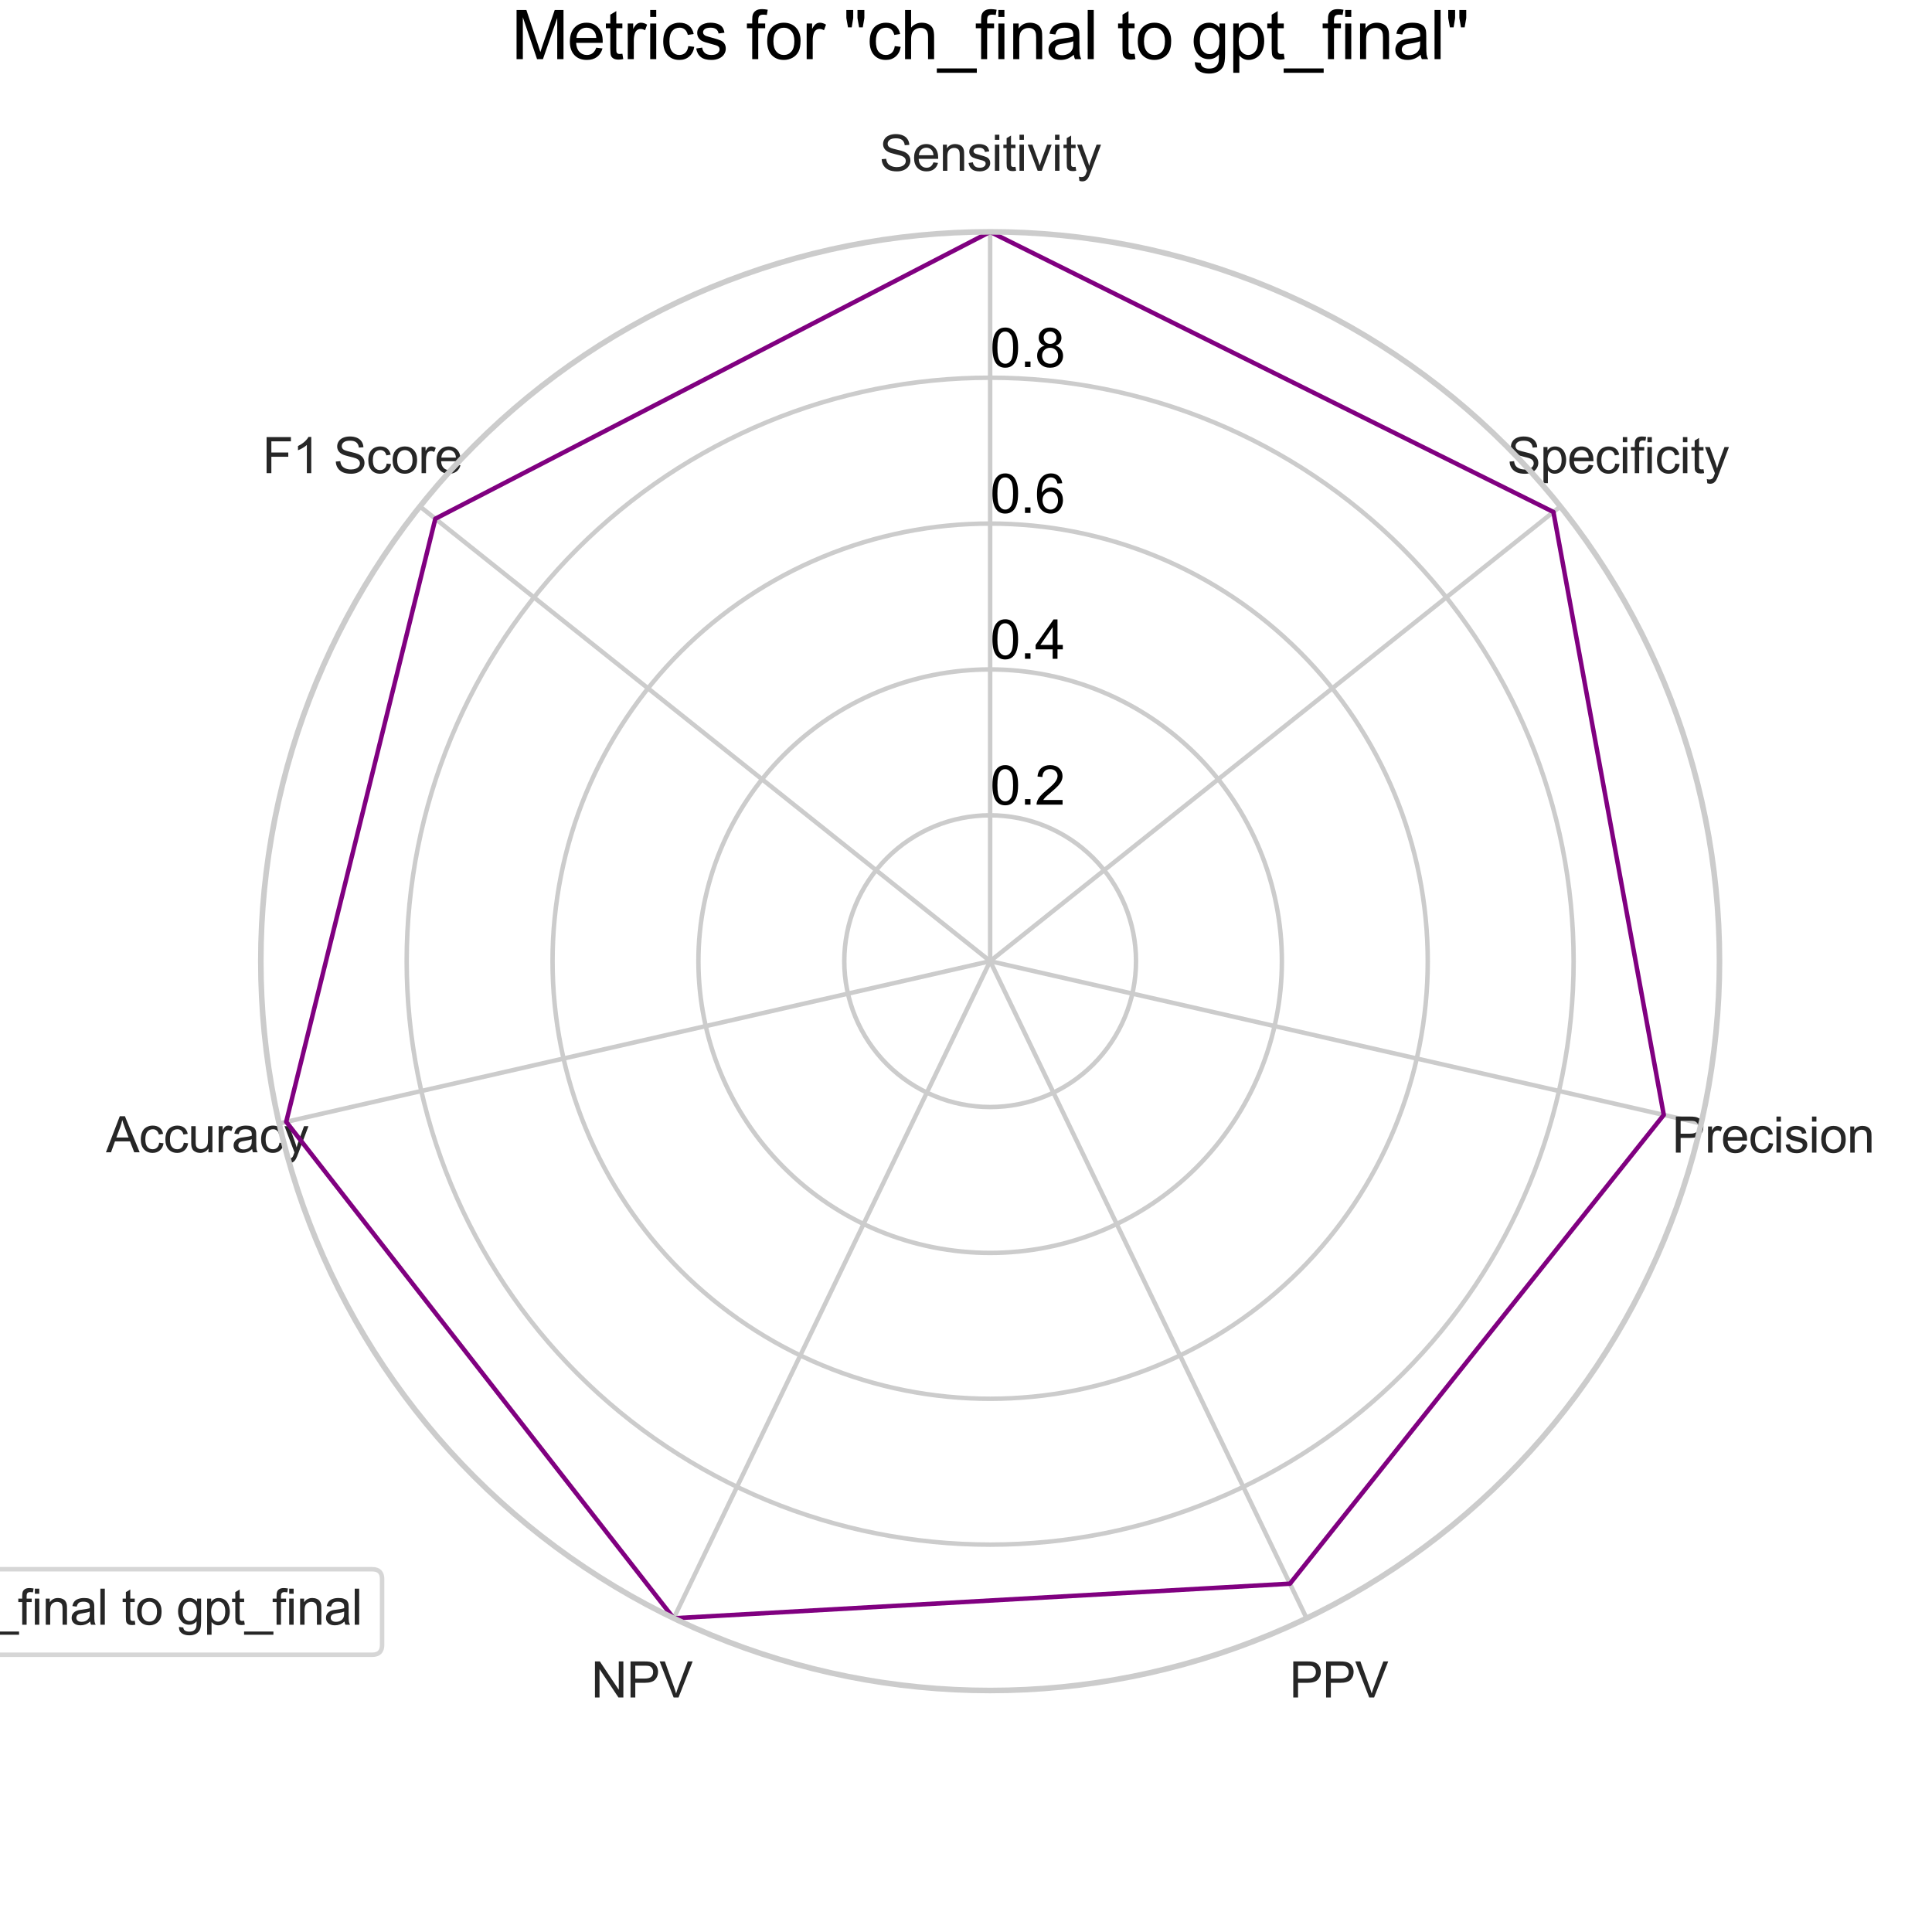 <?xml version="1.0" encoding="utf-8" standalone="no"?>
<!DOCTYPE svg PUBLIC "-//W3C//DTD SVG 1.1//EN"
  "http://www.w3.org/Graphics/SVG/1.1/DTD/svg11.dtd">
<svg xmlns:xlink="http://www.w3.org/1999/xlink" width="432pt" height="432pt" viewBox="0 0 432 432" xmlns="http://www.w3.org/2000/svg" version="1.1">
 <defs>
  <style type="text/css">*{stroke-linejoin: round; stroke-linecap: butt}</style>
 </defs>
 <g id="figure_1">
  <g id="patch_1">
   <path d="M 0 432 
L 432 432 
L 432 0 
L 0 0 
z
" style="fill: #ffffff"/>
  </g>
  <g id="axes_1">
   <g id="patch_2">
    <path d="M 384.48 214.92 
C 384.48 193.505 380.262 172.297 372.066 152.512 
C 363.871 132.727 351.858 114.748 336.715 99.605 
C 321.572 84.462 303.593 72.449 283.808 64.254 
C 264.023 56.058 242.815 51.84 221.4 51.84 
C 199.985 51.84 178.777 56.058 158.992 64.254 
C 139.207 72.449 121.228 84.462 106.085 99.605 
C 90.942 114.748 78.929 132.727 70.734 152.512 
C 62.538 172.297 58.32 193.505 58.32 214.92 
C 58.32 236.335 62.538 257.543 70.734 277.328 
C 78.929 297.113 90.942 315.092 106.085 330.235 
C 121.228 345.378 139.207 357.391 158.992 365.586 
C 178.777 373.782 199.985 378 221.4 378 
C 242.815 378 264.023 373.782 283.808 365.586 
C 303.593 357.391 321.572 345.378 336.715 330.235 
C 351.858 315.092 363.871 297.113 372.066 277.328 
C 380.262 257.543 384.48 236.335 384.48 214.92 
M 221.4 214.92 
C 221.4 214.92 221.4 214.92 221.4 214.92 
C 221.4 214.92 221.4 214.92 221.4 214.92 
C 221.4 214.92 221.4 214.92 221.4 214.92 
C 221.4 214.92 221.4 214.92 221.4 214.92 
C 221.4 214.92 221.4 214.92 221.4 214.92 
C 221.4 214.92 221.4 214.92 221.4 214.92 
C 221.4 214.92 221.4 214.92 221.4 214.92 
C 221.4 214.92 221.4 214.92 221.4 214.92 
C 221.4 214.92 221.4 214.92 221.4 214.92 
C 221.4 214.92 221.4 214.92 221.4 214.92 
C 221.4 214.92 221.4 214.92 221.4 214.92 
C 221.4 214.92 221.4 214.92 221.4 214.92 
C 221.4 214.92 221.4 214.92 221.4 214.92 
C 221.4 214.92 221.4 214.92 221.4 214.92 
C 221.4 214.92 221.4 214.92 221.4 214.92 
C 221.4 214.92 221.4 214.92 221.4 214.92 
M 384.48 214.92 
z
" style="fill: #ffffff"/>
   </g>
   <g id="matplotlib.axis_1">
    <g id="xtick_1">
     <g id="line2d_1">
      <path d="M 221.4 214.92 
L 221.4 51.84 
" clip-path="url(#pd93af3dfe9)" style="fill: none; stroke: #cccccc; stroke-linecap: round"/>
     </g>
     <g id="text_1">
      <!-- Sensitivity -->
      <g style="fill: #262626" transform="translate(196.642 38.186) scale(0.11 -0.11)">
       <defs>
        <path id="ArialMT-53" d="M 288 1472 
L 859 1522 
Q 900 1178 1048 958 
Q 1197 738 1509 602 
Q 1822 466 2213 466 
Q 2559 466 2825 569 
Q 3091 672 3220 851 
Q 3350 1031 3350 1244 
Q 3350 1459 3225 1620 
Q 3100 1781 2813 1891 
Q 2628 1963 1997 2114 
Q 1366 2266 1113 2400 
Q 784 2572 623 2826 
Q 463 3081 463 3397 
Q 463 3744 659 4045 
Q 856 4347 1234 4503 
Q 1613 4659 2075 4659 
Q 2584 4659 2973 4495 
Q 3363 4331 3572 4012 
Q 3781 3694 3797 3291 
L 3216 3247 
Q 3169 3681 2898 3903 
Q 2628 4125 2100 4125 
Q 1550 4125 1298 3923 
Q 1047 3722 1047 3438 
Q 1047 3191 1225 3031 
Q 1400 2872 2139 2705 
Q 2878 2538 3153 2413 
Q 3553 2228 3743 1945 
Q 3934 1663 3934 1294 
Q 3934 928 3725 604 
Q 3516 281 3123 101 
Q 2731 -78 2241 -78 
Q 1619 -78 1198 103 
Q 778 284 539 648 
Q 300 1013 288 1472 
z
" transform="scale(0.016)"/>
        <path id="ArialMT-65" d="M 2694 1069 
L 3275 997 
Q 3138 488 2766 206 
Q 2394 -75 1816 -75 
Q 1088 -75 661 373 
Q 234 822 234 1631 
Q 234 2469 665 2931 
Q 1097 3394 1784 3394 
Q 2450 3394 2872 2941 
Q 3294 2488 3294 1666 
Q 3294 1616 3291 1516 
L 816 1516 
Q 847 969 1125 678 
Q 1403 388 1819 388 
Q 2128 388 2347 550 
Q 2566 713 2694 1069 
z
M 847 1978 
L 2700 1978 
Q 2663 2397 2488 2606 
Q 2219 2931 1791 2931 
Q 1403 2931 1139 2672 
Q 875 2413 847 1978 
z
" transform="scale(0.016)"/>
        <path id="ArialMT-6e" d="M 422 0 
L 422 3319 
L 928 3319 
L 928 2847 
Q 1294 3394 1984 3394 
Q 2284 3394 2536 3286 
Q 2788 3178 2913 3003 
Q 3038 2828 3088 2588 
Q 3119 2431 3119 2041 
L 3119 0 
L 2556 0 
L 2556 2019 
Q 2556 2363 2490 2533 
Q 2425 2703 2258 2804 
Q 2091 2906 1866 2906 
Q 1506 2906 1245 2678 
Q 984 2450 984 1813 
L 984 0 
L 422 0 
z
" transform="scale(0.016)"/>
        <path id="ArialMT-73" d="M 197 991 
L 753 1078 
Q 800 744 1014 566 
Q 1228 388 1613 388 
Q 2000 388 2187 545 
Q 2375 703 2375 916 
Q 2375 1106 2209 1216 
Q 2094 1291 1634 1406 
Q 1016 1563 777 1677 
Q 538 1791 414 1992 
Q 291 2194 291 2438 
Q 291 2659 392 2848 
Q 494 3038 669 3163 
Q 800 3259 1026 3326 
Q 1253 3394 1513 3394 
Q 1903 3394 2198 3281 
Q 2494 3169 2634 2976 
Q 2775 2784 2828 2463 
L 2278 2388 
Q 2241 2644 2061 2787 
Q 1881 2931 1553 2931 
Q 1166 2931 1000 2803 
Q 834 2675 834 2503 
Q 834 2394 903 2306 
Q 972 2216 1119 2156 
Q 1203 2125 1616 2013 
Q 2213 1853 2448 1751 
Q 2684 1650 2818 1456 
Q 2953 1263 2953 975 
Q 2953 694 2789 445 
Q 2625 197 2315 61 
Q 2006 -75 1616 -75 
Q 969 -75 630 194 
Q 291 463 197 991 
z
" transform="scale(0.016)"/>
        <path id="ArialMT-69" d="M 425 3934 
L 425 4581 
L 988 4581 
L 988 3934 
L 425 3934 
z
M 425 0 
L 425 3319 
L 988 3319 
L 988 0 
L 425 0 
z
" transform="scale(0.016)"/>
        <path id="ArialMT-74" d="M 1650 503 
L 1731 6 
Q 1494 -44 1306 -44 
Q 1000 -44 831 53 
Q 663 150 594 308 
Q 525 466 525 972 
L 525 2881 
L 113 2881 
L 113 3319 
L 525 3319 
L 525 4141 
L 1084 4478 
L 1084 3319 
L 1650 3319 
L 1650 2881 
L 1084 2881 
L 1084 941 
Q 1084 700 1114 631 
Q 1144 563 1211 522 
Q 1278 481 1403 481 
Q 1497 481 1650 503 
z
" transform="scale(0.016)"/>
        <path id="ArialMT-76" d="M 1344 0 
L 81 3319 
L 675 3319 
L 1388 1331 
Q 1503 1009 1600 663 
Q 1675 925 1809 1294 
L 2547 3319 
L 3125 3319 
L 1869 0 
L 1344 0 
z
" transform="scale(0.016)"/>
        <path id="ArialMT-79" d="M 397 -1278 
L 334 -750 
Q 519 -800 656 -800 
Q 844 -800 956 -737 
Q 1069 -675 1141 -563 
Q 1194 -478 1313 -144 
Q 1328 -97 1363 -6 
L 103 3319 
L 709 3319 
L 1400 1397 
Q 1534 1031 1641 628 
Q 1738 1016 1872 1384 
L 2581 3319 
L 3144 3319 
L 1881 -56 
Q 1678 -603 1566 -809 
Q 1416 -1088 1222 -1217 
Q 1028 -1347 759 -1347 
Q 597 -1347 397 -1278 
z
" transform="scale(0.016)"/>
       </defs>
       <use xlink:href="#ArialMT-53"/>
       <use xlink:href="#ArialMT-65" x="66.699"/>
       <use xlink:href="#ArialMT-6e" x="122.314"/>
       <use xlink:href="#ArialMT-73" x="177.93"/>
       <use xlink:href="#ArialMT-69" x="227.93"/>
       <use xlink:href="#ArialMT-74" x="250.146"/>
       <use xlink:href="#ArialMT-69" x="277.93"/>
       <use xlink:href="#ArialMT-76" x="300.146"/>
       <use xlink:href="#ArialMT-69" x="350.146"/>
       <use xlink:href="#ArialMT-74" x="372.363"/>
       <use xlink:href="#ArialMT-79" x="400.146"/>
      </g>
     </g>
    </g>
    <g id="xtick_2">
     <g id="line2d_2">
      <path d="M 221.4 214.92 
L 348.901 113.241 
" clip-path="url(#pd93af3dfe9)" style="fill: none; stroke: #cccccc; stroke-linecap: round"/>
     </g>
     <g id="text_2">
      <!-- Specificity -->
      <g style="fill: #262626" transform="translate(337.044 105.8) scale(0.11 -0.11)">
       <defs>
        <path id="ArialMT-70" d="M 422 -1272 
L 422 3319 
L 934 3319 
L 934 2888 
Q 1116 3141 1344 3267 
Q 1572 3394 1897 3394 
Q 2322 3394 2647 3175 
Q 2972 2956 3137 2557 
Q 3303 2159 3303 1684 
Q 3303 1175 3120 767 
Q 2938 359 2589 142 
Q 2241 -75 1856 -75 
Q 1575 -75 1351 44 
Q 1128 163 984 344 
L 984 -1272 
L 422 -1272 
z
M 931 1641 
Q 931 1000 1190 694 
Q 1450 388 1819 388 
Q 2194 388 2461 705 
Q 2728 1022 2728 1688 
Q 2728 2322 2467 2637 
Q 2206 2953 1844 2953 
Q 1484 2953 1207 2617 
Q 931 2281 931 1641 
z
" transform="scale(0.016)"/>
        <path id="ArialMT-63" d="M 2588 1216 
L 3141 1144 
Q 3050 572 2676 248 
Q 2303 -75 1759 -75 
Q 1078 -75 664 370 
Q 250 816 250 1647 
Q 250 2184 428 2587 
Q 606 2991 970 3192 
Q 1334 3394 1763 3394 
Q 2303 3394 2647 3120 
Q 2991 2847 3088 2344 
L 2541 2259 
Q 2463 2594 2264 2762 
Q 2066 2931 1784 2931 
Q 1359 2931 1093 2626 
Q 828 2322 828 1663 
Q 828 994 1084 691 
Q 1341 388 1753 388 
Q 2084 388 2306 591 
Q 2528 794 2588 1216 
z
" transform="scale(0.016)"/>
        <path id="ArialMT-66" d="M 556 0 
L 556 2881 
L 59 2881 
L 59 3319 
L 556 3319 
L 556 3672 
Q 556 4006 616 4169 
Q 697 4388 901 4523 
Q 1106 4659 1475 4659 
Q 1713 4659 2000 4603 
L 1916 4113 
Q 1741 4144 1584 4144 
Q 1328 4144 1222 4034 
Q 1116 3925 1116 3625 
L 1116 3319 
L 1763 3319 
L 1763 2881 
L 1116 2881 
L 1116 0 
L 556 0 
z
" transform="scale(0.016)"/>
       </defs>
       <use xlink:href="#ArialMT-53"/>
       <use xlink:href="#ArialMT-70" x="66.699"/>
       <use xlink:href="#ArialMT-65" x="122.314"/>
       <use xlink:href="#ArialMT-63" x="177.93"/>
       <use xlink:href="#ArialMT-69" x="227.93"/>
       <use xlink:href="#ArialMT-66" x="250.146"/>
       <use xlink:href="#ArialMT-69" x="277.93"/>
       <use xlink:href="#ArialMT-63" x="300.146"/>
       <use xlink:href="#ArialMT-69" x="350.146"/>
       <use xlink:href="#ArialMT-74" x="372.363"/>
       <use xlink:href="#ArialMT-79" x="400.146"/>
      </g>
     </g>
    </g>
    <g id="xtick_3">
     <g id="line2d_3">
      <path d="M 221.4 214.92 
L 380.391 251.209 
" clip-path="url(#pd93af3dfe9)" style="fill: none; stroke: #cccccc; stroke-linecap: round"/>
     </g>
     <g id="text_3">
      <!-- Precision -->
      <g style="fill: #262626" transform="translate(373.858 257.724) scale(0.11 -0.11)">
       <defs>
        <path id="ArialMT-50" d="M 494 0 
L 494 4581 
L 2222 4581 
Q 2678 4581 2919 4538 
Q 3256 4481 3484 4323 
Q 3713 4166 3852 3881 
Q 3991 3597 3991 3256 
Q 3991 2672 3619 2267 
Q 3247 1863 2275 1863 
L 1100 1863 
L 1100 0 
L 494 0 
z
M 1100 2403 
L 2284 2403 
Q 2872 2403 3119 2622 
Q 3366 2841 3366 3238 
Q 3366 3525 3220 3729 
Q 3075 3934 2838 4000 
Q 2684 4041 2272 4041 
L 1100 4041 
L 1100 2403 
z
" transform="scale(0.016)"/>
        <path id="ArialMT-72" d="M 416 0 
L 416 3319 
L 922 3319 
L 922 2816 
Q 1116 3169 1280 3281 
Q 1444 3394 1641 3394 
Q 1925 3394 2219 3213 
L 2025 2691 
Q 1819 2813 1613 2813 
Q 1428 2813 1281 2702 
Q 1134 2591 1072 2394 
Q 978 2094 978 1738 
L 978 0 
L 416 0 
z
" transform="scale(0.016)"/>
        <path id="ArialMT-6f" d="M 213 1659 
Q 213 2581 725 3025 
Q 1153 3394 1769 3394 
Q 2453 3394 2887 2945 
Q 3322 2497 3322 1706 
Q 3322 1066 3130 698 
Q 2938 331 2570 128 
Q 2203 -75 1769 -75 
Q 1072 -75 642 372 
Q 213 819 213 1659 
z
M 791 1659 
Q 791 1022 1069 705 
Q 1347 388 1769 388 
Q 2188 388 2466 706 
Q 2744 1025 2744 1678 
Q 2744 2294 2464 2611 
Q 2184 2928 1769 2928 
Q 1347 2928 1069 2612 
Q 791 2297 791 1659 
z
" transform="scale(0.016)"/>
       </defs>
       <use xlink:href="#ArialMT-50"/>
       <use xlink:href="#ArialMT-72" x="66.699"/>
       <use xlink:href="#ArialMT-65" x="100"/>
       <use xlink:href="#ArialMT-63" x="155.615"/>
       <use xlink:href="#ArialMT-69" x="205.615"/>
       <use xlink:href="#ArialMT-73" x="227.832"/>
       <use xlink:href="#ArialMT-69" x="277.832"/>
       <use xlink:href="#ArialMT-6f" x="300.049"/>
       <use xlink:href="#ArialMT-6e" x="355.664"/>
      </g>
     </g>
    </g>
    <g id="xtick_4">
     <g id="line2d_4">
      <path d="M 221.4 214.92 
L 292.158 361.85 
" clip-path="url(#pd93af3dfe9)" style="fill: none; stroke: #cccccc; stroke-linecap: round"/>
     </g>
     <g id="text_4">
      <!-- PPV -->
      <g style="fill: #262626" transform="translate(288.311 379.56) scale(0.11 -0.11)">
       <defs>
        <path id="ArialMT-56" d="M 1803 0 
L 28 4581 
L 684 4581 
L 1875 1253 
Q 2019 853 2116 503 
Q 2222 878 2363 1253 
L 3600 4581 
L 4219 4581 
L 2425 0 
L 1803 0 
z
" transform="scale(0.016)"/>
       </defs>
       <use xlink:href="#ArialMT-50"/>
       <use xlink:href="#ArialMT-50" x="66.699"/>
       <use xlink:href="#ArialMT-56" x="133.398"/>
      </g>
     </g>
    </g>
    <g id="xtick_5">
     <g id="line2d_5">
      <path d="M 221.4 214.92 
L 150.642 361.85 
" clip-path="url(#pd93af3dfe9)" style="fill: none; stroke: #cccccc; stroke-linecap: round"/>
     </g>
     <g id="text_5">
      <!-- NPV -->
      <g style="fill: #262626" transform="translate(132.174 379.56) scale(0.11 -0.11)">
       <defs>
        <path id="ArialMT-4e" d="M 488 0 
L 488 4581 
L 1109 4581 
L 3516 984 
L 3516 4581 
L 4097 4581 
L 4097 0 
L 3475 0 
L 1069 3600 
L 1069 0 
L 488 0 
z
" transform="scale(0.016)"/>
       </defs>
       <use xlink:href="#ArialMT-4e"/>
       <use xlink:href="#ArialMT-50" x="72.217"/>
       <use xlink:href="#ArialMT-56" x="138.916"/>
      </g>
     </g>
    </g>
    <g id="xtick_6">
     <g id="line2d_6">
      <path d="M 221.4 214.92 
L 62.409 251.209 
" clip-path="url(#pd93af3dfe9)" style="fill: none; stroke: #cccccc; stroke-linecap: round"/>
     </g>
     <g id="text_6">
      <!-- Accuracy -->
      <g style="fill: #262626" transform="translate(23.705 257.66) scale(0.11 -0.11)">
       <defs>
        <path id="ArialMT-41" d="M -9 0 
L 1750 4581 
L 2403 4581 
L 4278 0 
L 3588 0 
L 3053 1388 
L 1138 1388 
L 634 0 
L -9 0 
z
M 1313 1881 
L 2866 1881 
L 2388 3150 
Q 2169 3728 2063 4100 
Q 1975 3659 1816 3225 
L 1313 1881 
z
" transform="scale(0.016)"/>
        <path id="ArialMT-75" d="M 2597 0 
L 2597 488 
Q 2209 -75 1544 -75 
Q 1250 -75 995 37 
Q 741 150 617 320 
Q 494 491 444 738 
Q 409 903 409 1263 
L 409 3319 
L 972 3319 
L 972 1478 
Q 972 1038 1006 884 
Q 1059 663 1231 536 
Q 1403 409 1656 409 
Q 1909 409 2131 539 
Q 2353 669 2445 892 
Q 2538 1116 2538 1541 
L 2538 3319 
L 3100 3319 
L 3100 0 
L 2597 0 
z
" transform="scale(0.016)"/>
        <path id="ArialMT-61" d="M 2588 409 
Q 2275 144 1986 34 
Q 1697 -75 1366 -75 
Q 819 -75 525 192 
Q 231 459 231 875 
Q 231 1119 342 1320 
Q 453 1522 633 1644 
Q 813 1766 1038 1828 
Q 1203 1872 1538 1913 
Q 2219 1994 2541 2106 
Q 2544 2222 2544 2253 
Q 2544 2597 2384 2738 
Q 2169 2928 1744 2928 
Q 1347 2928 1158 2789 
Q 969 2650 878 2297 
L 328 2372 
Q 403 2725 575 2942 
Q 747 3159 1072 3276 
Q 1397 3394 1825 3394 
Q 2250 3394 2515 3294 
Q 2781 3194 2906 3042 
Q 3031 2891 3081 2659 
Q 3109 2516 3109 2141 
L 3109 1391 
Q 3109 606 3145 398 
Q 3181 191 3288 0 
L 2700 0 
Q 2613 175 2588 409 
z
M 2541 1666 
Q 2234 1541 1622 1453 
Q 1275 1403 1131 1340 
Q 988 1278 909 1158 
Q 831 1038 831 891 
Q 831 666 1001 516 
Q 1172 366 1500 366 
Q 1825 366 2078 508 
Q 2331 650 2450 897 
Q 2541 1088 2541 1459 
L 2541 1666 
z
" transform="scale(0.016)"/>
       </defs>
       <use xlink:href="#ArialMT-41"/>
       <use xlink:href="#ArialMT-63" x="66.699"/>
       <use xlink:href="#ArialMT-63" x="116.699"/>
       <use xlink:href="#ArialMT-75" x="166.699"/>
       <use xlink:href="#ArialMT-72" x="222.314"/>
       <use xlink:href="#ArialMT-61" x="255.615"/>
       <use xlink:href="#ArialMT-63" x="311.23"/>
       <use xlink:href="#ArialMT-79" x="361.23"/>
      </g>
     </g>
    </g>
    <g id="xtick_7">
     <g id="line2d_7">
      <path d="M 221.4 214.92 
L 93.899 113.241 
" clip-path="url(#pd93af3dfe9)" style="fill: none; stroke: #cccccc; stroke-linecap: round"/>
     </g>
     <g id="text_7">
      <!-- F1 Score -->
      <g style="fill: #262626" transform="translate(58.686 105.797) scale(0.11 -0.11)">
       <defs>
        <path id="ArialMT-46" d="M 525 0 
L 525 4581 
L 3616 4581 
L 3616 4041 
L 1131 4041 
L 1131 2622 
L 3281 2622 
L 3281 2081 
L 1131 2081 
L 1131 0 
L 525 0 
z
" transform="scale(0.016)"/>
        <path id="ArialMT-31" d="M 2384 0 
L 1822 0 
L 1822 3584 
Q 1619 3391 1289 3197 
Q 959 3003 697 2906 
L 697 3450 
Q 1169 3672 1522 3987 
Q 1875 4303 2022 4600 
L 2384 4600 
L 2384 0 
z
" transform="scale(0.016)"/>
        <path id="ArialMT-20" transform="scale(0.016)"/>
       </defs>
       <use xlink:href="#ArialMT-46"/>
       <use xlink:href="#ArialMT-31" x="61.084"/>
       <use xlink:href="#ArialMT-20" x="116.699"/>
       <use xlink:href="#ArialMT-53" x="144.482"/>
       <use xlink:href="#ArialMT-63" x="211.182"/>
       <use xlink:href="#ArialMT-6f" x="261.182"/>
       <use xlink:href="#ArialMT-72" x="316.797"/>
       <use xlink:href="#ArialMT-65" x="350.098"/>
      </g>
     </g>
    </g>
   </g>
   <g id="matplotlib.axis_2">
    <g id="ytick_1">
     <g id="line2d_8">
      <path d="M 221.4 182.304 
C 225.683 182.304 229.925 183.148 233.882 184.787 
C 237.839 186.426 241.434 188.828 244.463 191.857 
C 247.492 194.886 249.894 198.481 251.533 202.438 
C 253.172 206.395 254.016 210.637 254.016 214.92 
C 254.016 219.203 253.172 223.445 251.533 227.402 
C 249.894 231.359 247.492 234.954 244.463 237.983 
C 241.434 241.012 237.839 243.414 233.882 245.053 
C 229.925 246.692 225.683 247.536 221.4 247.536 
C 217.117 247.536 212.875 246.692 208.918 245.053 
C 204.961 243.414 201.366 241.012 198.337 237.983 
C 195.308 234.954 192.906 231.359 191.267 227.402 
C 189.628 223.445 188.784 219.203 188.784 214.92 
C 188.784 210.637 189.628 206.395 191.267 202.438 
C 192.906 198.481 195.308 194.886 198.337 191.857 
C 201.366 188.828 204.961 186.426 208.918 184.787 
C 212.875 183.148 217.117 182.304 221.4 182.304 
" clip-path="url(#pd93af3dfe9)" style="fill: none; stroke: #cccccc; stroke-linecap: round"/>
     </g>
     <g id="text_8">
      <!-- 0.2 -->
      <g transform="translate(221.4 179.919) scale(0.12 -0.12)">
       <defs>
        <path id="ArialMT-30" d="M 266 2259 
Q 266 3072 433 3567 
Q 600 4063 929 4331 
Q 1259 4600 1759 4600 
Q 2128 4600 2406 4451 
Q 2684 4303 2865 4023 
Q 3047 3744 3150 3342 
Q 3253 2941 3253 2259 
Q 3253 1453 3087 958 
Q 2922 463 2592 192 
Q 2263 -78 1759 -78 
Q 1097 -78 719 397 
Q 266 969 266 2259 
z
M 844 2259 
Q 844 1131 1108 757 
Q 1372 384 1759 384 
Q 2147 384 2411 759 
Q 2675 1134 2675 2259 
Q 2675 3391 2411 3762 
Q 2147 4134 1753 4134 
Q 1366 4134 1134 3806 
Q 844 3388 844 2259 
z
" transform="scale(0.016)"/>
        <path id="ArialMT-2e" d="M 581 0 
L 581 641 
L 1222 641 
L 1222 0 
L 581 0 
z
" transform="scale(0.016)"/>
        <path id="ArialMT-32" d="M 3222 541 
L 3222 0 
L 194 0 
Q 188 203 259 391 
Q 375 700 629 1000 
Q 884 1300 1366 1694 
Q 2113 2306 2375 2664 
Q 2638 3022 2638 3341 
Q 2638 3675 2398 3904 
Q 2159 4134 1775 4134 
Q 1369 4134 1125 3890 
Q 881 3647 878 3216 
L 300 3275 
Q 359 3922 746 4261 
Q 1134 4600 1788 4600 
Q 2447 4600 2831 4234 
Q 3216 3869 3216 3328 
Q 3216 3053 3103 2787 
Q 2991 2522 2730 2228 
Q 2469 1934 1863 1422 
Q 1356 997 1212 845 
Q 1069 694 975 541 
L 3222 541 
z
" transform="scale(0.016)"/>
       </defs>
       <use xlink:href="#ArialMT-30"/>
       <use xlink:href="#ArialMT-2e" x="55.615"/>
       <use xlink:href="#ArialMT-32" x="83.398"/>
      </g>
     </g>
    </g>
    <g id="ytick_2">
     <g id="line2d_9">
      <path d="M 221.4 149.688 
C 229.966 149.688 238.449 151.375 246.363 154.653 
C 254.277 157.932 261.469 162.737 267.526 168.794 
C 273.583 174.851 278.388 182.043 281.667 189.957 
C 284.945 197.871 286.632 206.354 286.632 214.92 
C 286.632 223.486 284.945 231.969 281.667 239.883 
C 278.388 247.797 273.583 254.989 267.526 261.046 
C 261.469 267.103 254.277 271.908 246.363 275.187 
C 238.449 278.465 229.966 280.152 221.4 280.152 
C 212.834 280.152 204.351 278.465 196.437 275.187 
C 188.523 271.908 181.331 267.103 175.274 261.046 
C 169.217 254.989 164.412 247.797 161.133 239.883 
C 157.855 231.969 156.168 223.486 156.168 214.92 
C 156.168 206.354 157.855 197.871 161.133 189.957 
C 164.412 182.043 169.217 174.851 175.274 168.794 
C 181.331 162.737 188.523 157.932 196.437 154.653 
C 204.351 151.375 212.834 149.688 221.4 149.688 
" clip-path="url(#pd93af3dfe9)" style="fill: none; stroke: #cccccc; stroke-linecap: round"/>
     </g>
     <g id="text_9">
      <!-- 0.4 -->
      <g transform="translate(221.4 147.303) scale(0.12 -0.12)">
       <defs>
        <path id="ArialMT-34" d="M 2069 0 
L 2069 1097 
L 81 1097 
L 81 1613 
L 2172 4581 
L 2631 4581 
L 2631 1613 
L 3250 1613 
L 3250 1097 
L 2631 1097 
L 2631 0 
L 2069 0 
z
M 2069 1613 
L 2069 3678 
L 634 1613 
L 2069 1613 
z
" transform="scale(0.016)"/>
       </defs>
       <use xlink:href="#ArialMT-30"/>
       <use xlink:href="#ArialMT-2e" x="55.615"/>
       <use xlink:href="#ArialMT-34" x="83.398"/>
      </g>
     </g>
    </g>
    <g id="ytick_3">
     <g id="line2d_10">
      <path d="M 221.4 117.072 
C 234.249 117.072 246.974 119.603 258.845 124.52 
C 270.716 129.437 281.503 136.645 290.589 145.731 
C 299.675 154.817 306.883 165.604 311.8 177.475 
C 316.717 189.346 319.248 202.071 319.248 214.92 
C 319.248 227.769 316.717 240.494 311.8 252.365 
C 306.883 264.236 299.675 275.023 290.589 284.109 
C 281.503 293.195 270.716 300.403 258.845 305.32 
C 246.974 310.237 234.249 312.768 221.4 312.768 
C 208.551 312.768 195.826 310.237 183.955 305.32 
C 172.084 300.403 161.297 293.195 152.211 284.109 
C 143.125 275.023 135.917 264.236 131 252.365 
C 126.083 240.494 123.552 227.769 123.552 214.92 
C 123.552 202.071 126.083 189.346 131 177.475 
C 135.917 165.604 143.125 154.817 152.211 145.731 
C 161.297 136.645 172.084 129.437 183.955 124.52 
C 195.826 119.603 208.551 117.072 221.4 117.072 
" clip-path="url(#pd93af3dfe9)" style="fill: none; stroke: #cccccc; stroke-linecap: round"/>
     </g>
     <g id="text_10">
      <!-- 0.6 -->
      <g transform="translate(221.4 114.687) scale(0.12 -0.12)">
       <defs>
        <path id="ArialMT-36" d="M 3184 3459 
L 2625 3416 
Q 2550 3747 2413 3897 
Q 2184 4138 1850 4138 
Q 1581 4138 1378 3988 
Q 1113 3794 959 3422 
Q 806 3050 800 2363 
Q 1003 2672 1297 2822 
Q 1591 2972 1913 2972 
Q 2475 2972 2870 2558 
Q 3266 2144 3266 1488 
Q 3266 1056 3080 686 
Q 2894 316 2569 119 
Q 2244 -78 1831 -78 
Q 1128 -78 684 439 
Q 241 956 241 2144 
Q 241 3472 731 4075 
Q 1159 4600 1884 4600 
Q 2425 4600 2770 4297 
Q 3116 3994 3184 3459 
z
M 888 1484 
Q 888 1194 1011 928 
Q 1134 663 1356 523 
Q 1578 384 1822 384 
Q 2178 384 2434 671 
Q 2691 959 2691 1453 
Q 2691 1928 2437 2201 
Q 2184 2475 1800 2475 
Q 1419 2475 1153 2201 
Q 888 1928 888 1484 
z
" transform="scale(0.016)"/>
       </defs>
       <use xlink:href="#ArialMT-30"/>
       <use xlink:href="#ArialMT-2e" x="55.615"/>
       <use xlink:href="#ArialMT-36" x="83.398"/>
      </g>
     </g>
    </g>
    <g id="ytick_4">
     <g id="line2d_11">
      <path d="M 221.4 84.456 
C 238.532 84.456 255.498 87.831 271.326 94.387 
C 287.155 100.943 301.538 110.554 313.652 122.668 
C 325.766 134.782 335.377 149.165 341.933 164.994 
C 348.489 180.822 351.864 197.788 351.864 214.92 
C 351.864 232.052 348.489 249.018 341.933 264.846 
C 335.377 280.675 325.766 295.058 313.652 307.172 
C 301.538 319.286 287.155 328.897 271.326 335.453 
C 255.498 342.009 238.532 345.384 221.4 345.384 
C 204.268 345.384 187.302 342.009 171.474 335.453 
C 155.645 328.897 141.262 319.286 129.148 307.172 
C 117.034 295.058 107.423 280.675 100.867 264.846 
C 94.311 249.018 90.936 232.052 90.936 214.92 
C 90.936 197.788 94.311 180.822 100.867 164.994 
C 107.423 149.165 117.034 134.782 129.148 122.668 
C 141.262 110.554 155.645 100.943 171.474 94.387 
C 187.302 87.831 204.268 84.456 221.4 84.456 
" clip-path="url(#pd93af3dfe9)" style="fill: none; stroke: #cccccc; stroke-linecap: round"/>
     </g>
     <g id="text_11">
      <!-- 0.8 -->
      <g transform="translate(221.4 82.071) scale(0.12 -0.12)">
       <defs>
        <path id="ArialMT-38" d="M 1131 2484 
Q 781 2613 612 2850 
Q 444 3088 444 3419 
Q 444 3919 803 4259 
Q 1163 4600 1759 4600 
Q 2359 4600 2725 4251 
Q 3091 3903 3091 3403 
Q 3091 3084 2923 2848 
Q 2756 2613 2416 2484 
Q 2838 2347 3058 2040 
Q 3278 1734 3278 1309 
Q 3278 722 2862 322 
Q 2447 -78 1769 -78 
Q 1091 -78 675 323 
Q 259 725 259 1325 
Q 259 1772 486 2073 
Q 713 2375 1131 2484 
z
M 1019 3438 
Q 1019 3113 1228 2906 
Q 1438 2700 1772 2700 
Q 2097 2700 2305 2904 
Q 2513 3109 2513 3406 
Q 2513 3716 2298 3927 
Q 2084 4138 1766 4138 
Q 1444 4138 1231 3931 
Q 1019 3725 1019 3438 
z
M 838 1322 
Q 838 1081 952 856 
Q 1066 631 1291 507 
Q 1516 384 1775 384 
Q 2178 384 2440 643 
Q 2703 903 2703 1303 
Q 2703 1709 2433 1975 
Q 2163 2241 1756 2241 
Q 1359 2241 1098 1978 
Q 838 1716 838 1322 
z
" transform="scale(0.016)"/>
       </defs>
       <use xlink:href="#ArialMT-30"/>
       <use xlink:href="#ArialMT-2e" x="55.615"/>
       <use xlink:href="#ArialMT-38" x="83.398"/>
      </g>
     </g>
    </g>
   </g>
   <g id="line2d_12">
    <path d="M 221.4 51.84 
L 347.346 114.481 
L 372.023 249.299 
L 288.434 354.117 
L 150.642 361.85 
L 63.999 250.846 
L 97.345 115.989 
L 221.4 51.84 
" clip-path="url(#pd93af3dfe9)" style="fill: none; stroke: #800080; stroke-linecap: round"/>
   </g>
   <g id="patch_3">
    <path d="M 221.4 51.84 
C 199.985 51.84 178.777 56.058 158.992 64.254 
C 139.207 72.449 121.228 84.462 106.085 99.605 
C 90.942 114.748 78.929 132.727 70.734 152.512 
C 62.538 172.297 58.32 193.505 58.32 214.92 
C 58.32 236.335 62.538 257.543 70.734 277.328 
C 78.929 297.113 90.942 315.092 106.085 330.235 
C 121.228 345.378 139.207 357.391 158.992 365.586 
C 178.777 373.782 199.985 378 221.4 378 
C 242.815 378 264.023 373.782 283.808 365.586 
C 303.593 357.391 321.572 345.378 336.715 330.235 
C 351.858 315.092 363.871 297.113 372.066 277.328 
C 380.262 257.543 384.48 236.335 384.48 214.92 
C 384.48 193.505 380.262 172.297 372.066 152.512 
C 363.871 132.727 351.858 114.748 336.715 99.605 
C 321.572 84.462 303.593 72.449 283.808 64.254 
C 264.023 56.058 242.815 51.84 221.4 51.84 
" style="fill: none; stroke: #cccccc; stroke-width: 1.25; stroke-linejoin: miter; stroke-linecap: square"/>
   </g>
   <g id="text_12">
    <!-- Metrics for "ch_final to gpt_final" -->
    <g transform="translate(114.367 13.224) scale(0.15 -0.15)">
     <defs>
      <path id="ArialMT-4d" d="M 475 0 
L 475 4581 
L 1388 4581 
L 2472 1338 
Q 2622 884 2691 659 
Q 2769 909 2934 1394 
L 4031 4581 
L 4847 4581 
L 4847 0 
L 4263 0 
L 4263 3834 
L 2931 0 
L 2384 0 
L 1059 3900 
L 1059 0 
L 475 0 
z
" transform="scale(0.016)"/>
      <path id="ArialMT-22" d="M 450 2959 
L 294 3831 
L 294 4581 
L 934 4581 
L 934 3831 
L 794 2959 
L 450 2959 
z
M 1484 2959 
L 1331 3831 
L 1331 4581 
L 1972 4581 
L 1972 3831 
L 1822 2959 
L 1484 2959 
z
" transform="scale(0.016)"/>
      <path id="ArialMT-68" d="M 422 0 
L 422 4581 
L 984 4581 
L 984 2938 
Q 1378 3394 1978 3394 
Q 2347 3394 2619 3248 
Q 2891 3103 3008 2847 
Q 3125 2591 3125 2103 
L 3125 0 
L 2563 0 
L 2563 2103 
Q 2563 2525 2380 2717 
Q 2197 2909 1863 2909 
Q 1613 2909 1392 2779 
Q 1172 2650 1078 2428 
Q 984 2206 984 1816 
L 984 0 
L 422 0 
z
" transform="scale(0.016)"/>
      <path id="ArialMT-5f" d="M -97 -1272 
L -97 -866 
L 3631 -866 
L 3631 -1272 
L -97 -1272 
z
" transform="scale(0.016)"/>
      <path id="ArialMT-6c" d="M 409 0 
L 409 4581 
L 972 4581 
L 972 0 
L 409 0 
z
" transform="scale(0.016)"/>
      <path id="ArialMT-67" d="M 319 -275 
L 866 -356 
Q 900 -609 1056 -725 
Q 1266 -881 1628 -881 
Q 2019 -881 2231 -725 
Q 2444 -569 2519 -288 
Q 2563 -116 2559 434 
Q 2191 0 1641 0 
Q 956 0 581 494 
Q 206 988 206 1678 
Q 206 2153 378 2554 
Q 550 2956 876 3175 
Q 1203 3394 1644 3394 
Q 2231 3394 2613 2919 
L 2613 3319 
L 3131 3319 
L 3131 450 
Q 3131 -325 2973 -648 
Q 2816 -972 2473 -1159 
Q 2131 -1347 1631 -1347 
Q 1038 -1347 672 -1080 
Q 306 -813 319 -275 
z
M 784 1719 
Q 784 1066 1043 766 
Q 1303 466 1694 466 
Q 2081 466 2343 764 
Q 2606 1063 2606 1700 
Q 2606 2309 2336 2618 
Q 2066 2928 1684 2928 
Q 1309 2928 1046 2623 
Q 784 2319 784 1719 
z
" transform="scale(0.016)"/>
     </defs>
     <use xlink:href="#ArialMT-4d"/>
     <use xlink:href="#ArialMT-65" x="83.301"/>
     <use xlink:href="#ArialMT-74" x="138.916"/>
     <use xlink:href="#ArialMT-72" x="166.699"/>
     <use xlink:href="#ArialMT-69" x="200"/>
     <use xlink:href="#ArialMT-63" x="222.217"/>
     <use xlink:href="#ArialMT-73" x="272.217"/>
     <use xlink:href="#ArialMT-20" x="322.217"/>
     <use xlink:href="#ArialMT-66" x="350"/>
     <use xlink:href="#ArialMT-6f" x="377.783"/>
     <use xlink:href="#ArialMT-72" x="433.398"/>
     <use xlink:href="#ArialMT-20" x="466.699"/>
     <use xlink:href="#ArialMT-22" x="494.482"/>
     <use xlink:href="#ArialMT-63" x="529.98"/>
     <use xlink:href="#ArialMT-68" x="579.98"/>
     <use xlink:href="#ArialMT-5f" x="635.596"/>
     <use xlink:href="#ArialMT-66" x="691.211"/>
     <use xlink:href="#ArialMT-69" x="718.994"/>
     <use xlink:href="#ArialMT-6e" x="741.211"/>
     <use xlink:href="#ArialMT-61" x="796.826"/>
     <use xlink:href="#ArialMT-6c" x="852.441"/>
     <use xlink:href="#ArialMT-20" x="874.658"/>
     <use xlink:href="#ArialMT-74" x="902.441"/>
     <use xlink:href="#ArialMT-6f" x="930.225"/>
     <use xlink:href="#ArialMT-20" x="985.84"/>
     <use xlink:href="#ArialMT-67" x="1013.623"/>
     <use xlink:href="#ArialMT-70" x="1069.238"/>
     <use xlink:href="#ArialMT-74" x="1124.854"/>
     <use xlink:href="#ArialMT-5f" x="1152.637"/>
     <use xlink:href="#ArialMT-66" x="1208.252"/>
     <use xlink:href="#ArialMT-69" x="1236.035"/>
     <use xlink:href="#ArialMT-6e" x="1258.252"/>
     <use xlink:href="#ArialMT-61" x="1313.867"/>
     <use xlink:href="#ArialMT-6c" x="1369.482"/>
     <use xlink:href="#ArialMT-22" x="1391.699"/>
    </g>
   </g>
   <g id="legend_1">
    <g id="patch_4">
     <path d="M -46.746 370.007 
L 83.236 370.007 
Q 85.436 370.007 85.436 367.807 
L 85.436 353.084 
Q 85.436 350.884 83.236 350.884 
L -46.746 350.884 
Q -48.946 350.884 -48.946 353.084 
L -48.946 367.807 
Q -48.946 370.007 -46.746 370.007 
z
" style="fill: #ffffff; opacity: 0.8; stroke: #cccccc; stroke-linejoin: miter"/>
    </g>
    <g id="line2d_13">
     <path style="fill: none; stroke: #800080; stroke-linecap: round"/>
    </g>
    <g id="text_13">
     <!-- ch_final to gpt_final -->
     <g style="fill: #262626" transform="translate(-13.746 363.292) scale(0.11 -0.11)">
      <use xlink:href="#ArialMT-63"/>
      <use xlink:href="#ArialMT-68" x="50"/>
      <use xlink:href="#ArialMT-5f" x="105.615"/>
      <use xlink:href="#ArialMT-66" x="161.23"/>
      <use xlink:href="#ArialMT-69" x="189.014"/>
      <use xlink:href="#ArialMT-6e" x="211.23"/>
      <use xlink:href="#ArialMT-61" x="266.846"/>
      <use xlink:href="#ArialMT-6c" x="322.461"/>
      <use xlink:href="#ArialMT-20" x="344.678"/>
      <use xlink:href="#ArialMT-74" x="372.461"/>
      <use xlink:href="#ArialMT-6f" x="400.244"/>
      <use xlink:href="#ArialMT-20" x="455.859"/>
      <use xlink:href="#ArialMT-67" x="483.643"/>
      <use xlink:href="#ArialMT-70" x="539.258"/>
      <use xlink:href="#ArialMT-74" x="594.873"/>
      <use xlink:href="#ArialMT-5f" x="622.656"/>
      <use xlink:href="#ArialMT-66" x="678.271"/>
      <use xlink:href="#ArialMT-69" x="706.055"/>
      <use xlink:href="#ArialMT-6e" x="728.271"/>
      <use xlink:href="#ArialMT-61" x="783.887"/>
      <use xlink:href="#ArialMT-6c" x="839.502"/>
     </g>
    </g>
   </g>
  </g>
 </g>
 <defs>
  <clipPath id="pd93af3dfe9">
   <path d="M 384.48 214.92 
C 384.48 193.505 380.262 172.297 372.066 152.512 
C 363.871 132.727 351.858 114.748 336.715 99.605 
C 321.572 84.462 303.593 72.449 283.808 64.254 
C 264.023 56.058 242.815 51.84 221.4 51.84 
C 199.985 51.84 178.777 56.058 158.992 64.254 
C 139.207 72.449 121.228 84.462 106.085 99.605 
C 90.942 114.748 78.929 132.727 70.734 152.512 
C 62.538 172.297 58.32 193.505 58.32 214.92 
C 58.32 236.335 62.538 257.543 70.734 277.328 
C 78.929 297.113 90.942 315.092 106.085 330.235 
C 121.228 345.378 139.207 357.391 158.992 365.586 
C 178.777 373.782 199.985 378 221.4 378 
C 242.815 378 264.023 373.782 283.808 365.586 
C 303.593 357.391 321.572 345.378 336.715 330.235 
C 351.858 315.092 363.871 297.113 372.066 277.328 
C 380.262 257.543 384.48 236.335 384.48 214.92 
M 221.4 214.92 
C 221.4 214.92 221.4 214.92 221.4 214.92 
C 221.4 214.92 221.4 214.92 221.4 214.92 
C 221.4 214.92 221.4 214.92 221.4 214.92 
C 221.4 214.92 221.4 214.92 221.4 214.92 
C 221.4 214.92 221.4 214.92 221.4 214.92 
C 221.4 214.92 221.4 214.92 221.4 214.92 
C 221.4 214.92 221.4 214.92 221.4 214.92 
C 221.4 214.92 221.4 214.92 221.4 214.92 
C 221.4 214.92 221.4 214.92 221.4 214.92 
C 221.4 214.92 221.4 214.92 221.4 214.92 
C 221.4 214.92 221.4 214.92 221.4 214.92 
C 221.4 214.92 221.4 214.92 221.4 214.92 
C 221.4 214.92 221.4 214.92 221.4 214.92 
C 221.4 214.92 221.4 214.92 221.4 214.92 
C 221.4 214.92 221.4 214.92 221.4 214.92 
C 221.4 214.92 221.4 214.92 221.4 214.92 
M 384.48 214.92 
z
"/>
  </clipPath>
 </defs>
</svg>
